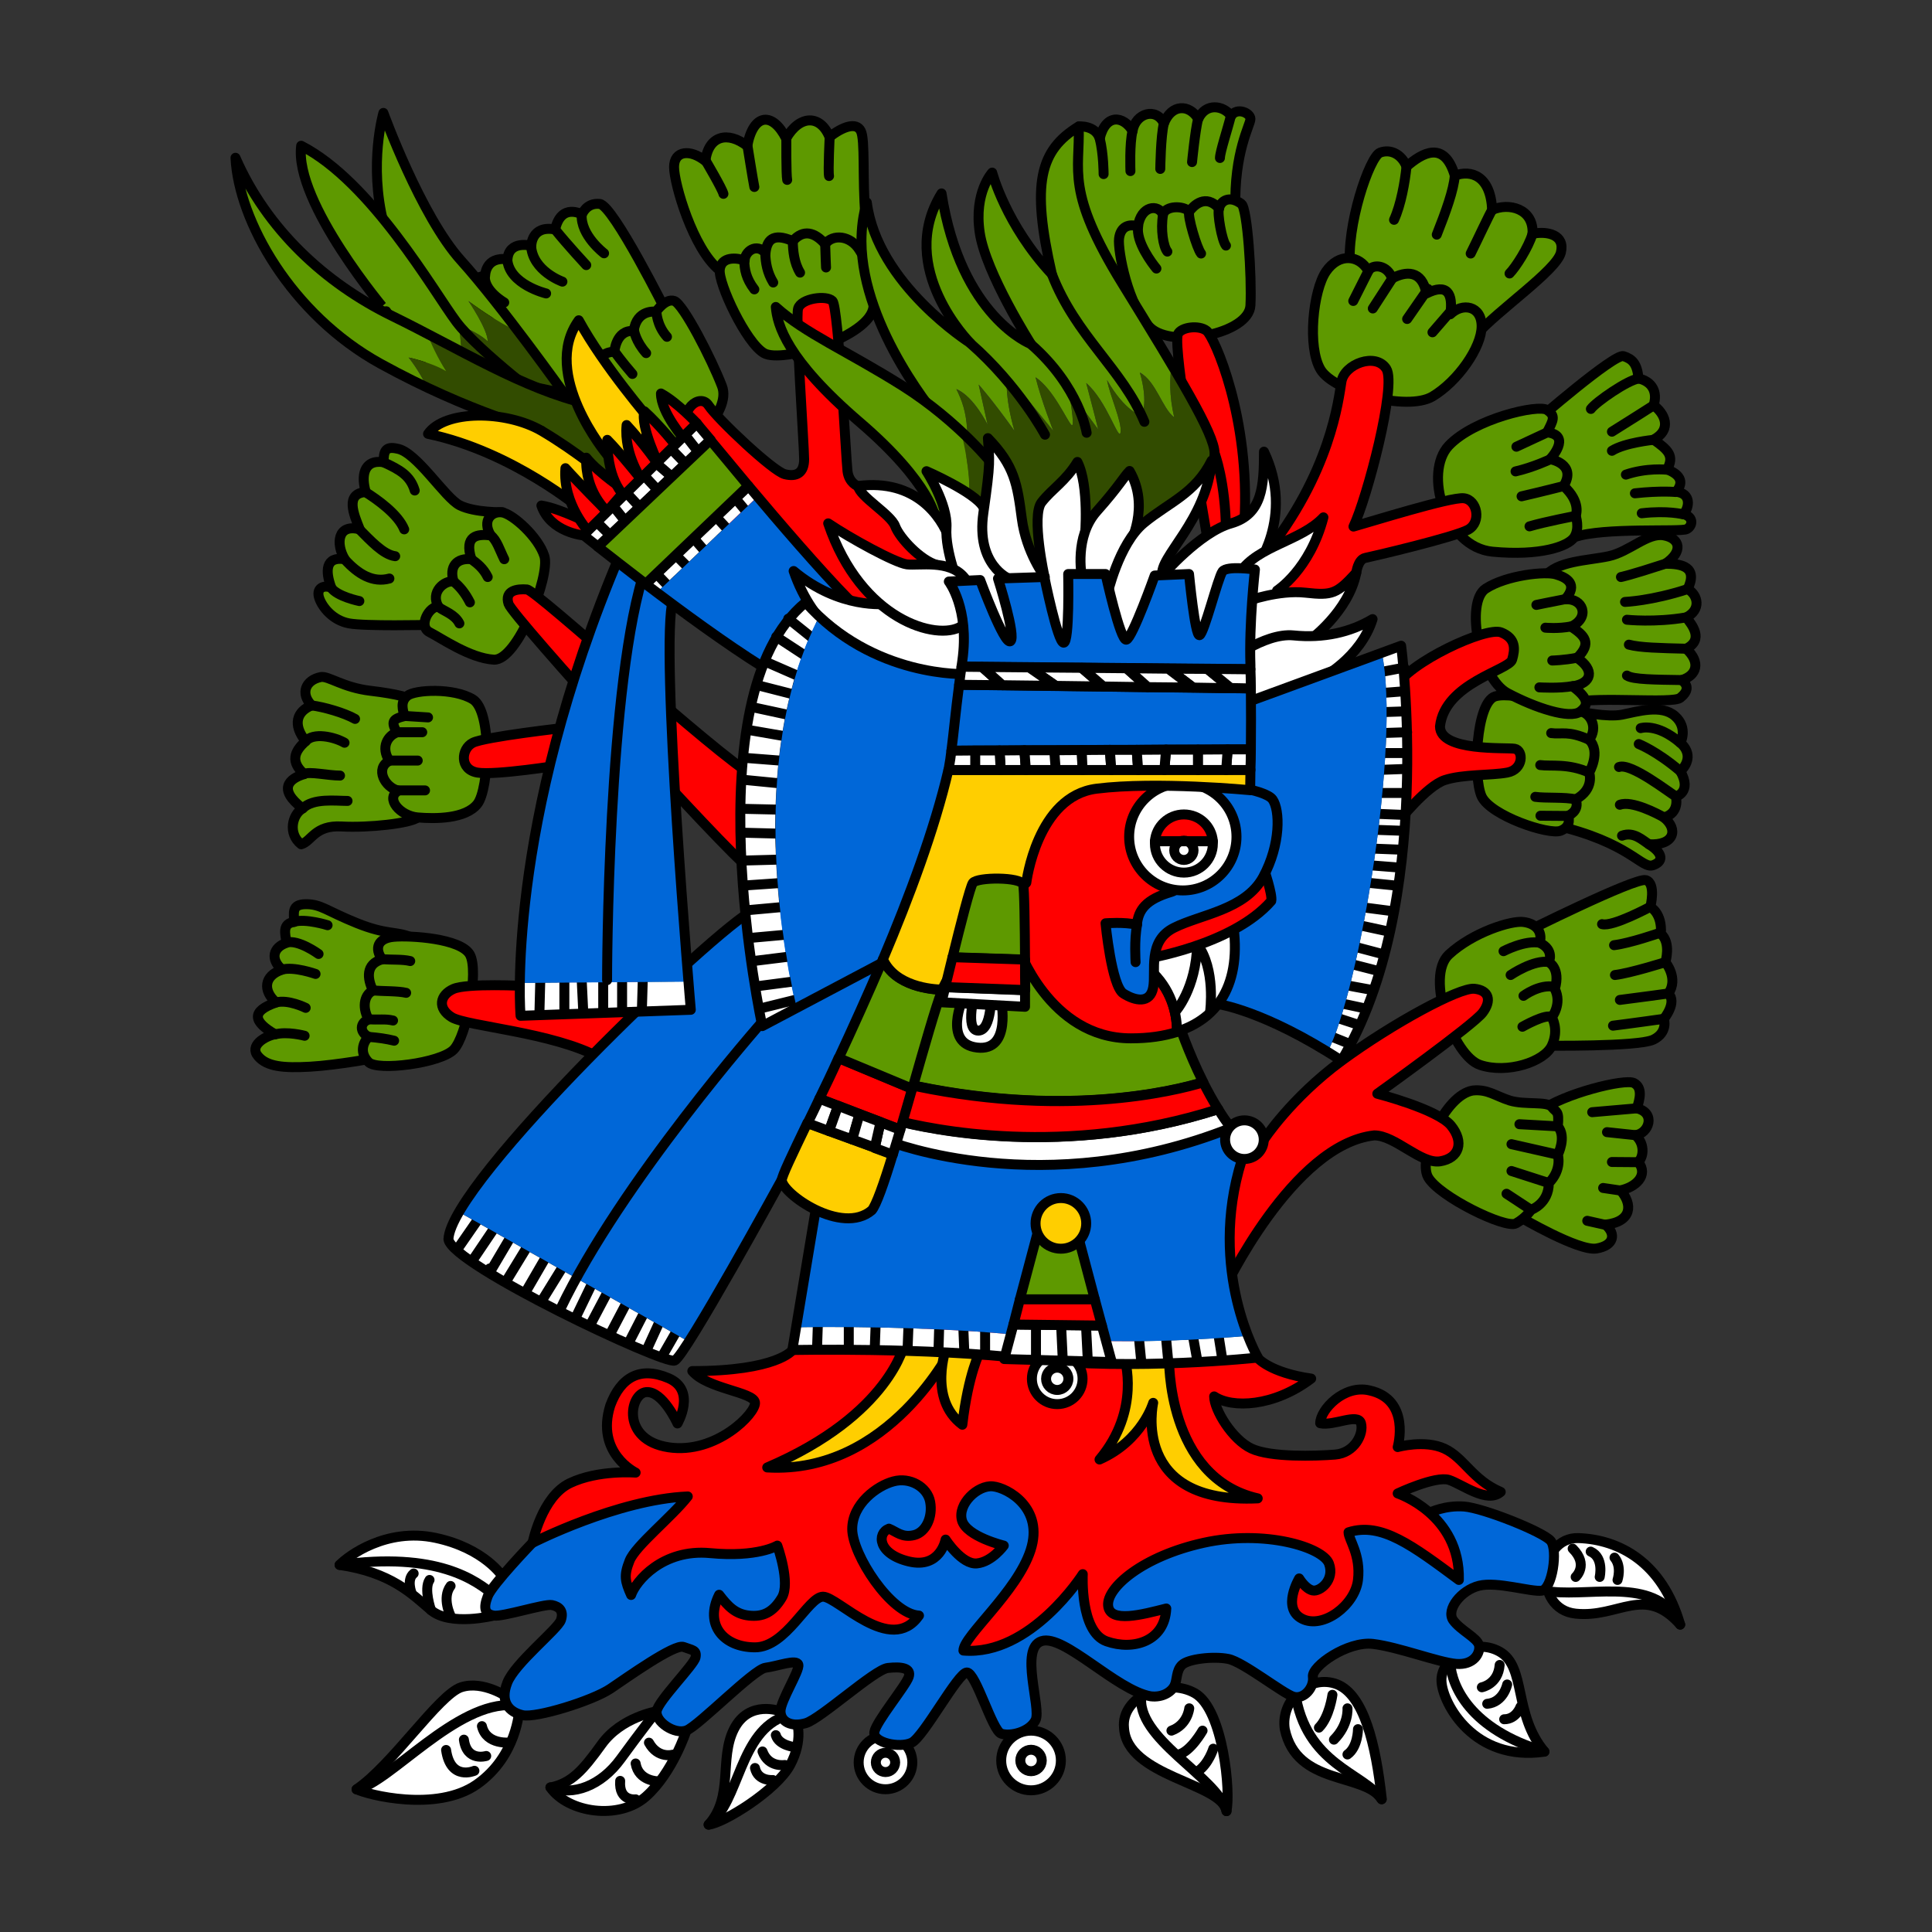 <svg version="1.1" id="Calque_1" xmlns="http://www.w3.org/2000/svg" x="0" y="0" viewBox="0 0 900 900" style="enable-background:new 0 0 900 900" xml:space="preserve"><rect x="0" y="0" width="900" height="900" fill="#333333" stroke="none"/><style>.st0,.st1,.st2,.st3,.st4,.st5{fill:#fff;stroke:#000;stroke-width:4.635;stroke-linecap:round;stroke-linejoin:round;stroke-miterlimit:10}.st1,.st2,.st3,.st4,.st5{fill:none}.st2,.st3,.st4,.st5{fill:#5e9900}.st3,.st4,.st5{fill:red}.st4,.st5{fill:#0067d8}.st5{fill:#ffce00}.st6{fill:#fff}.st7{fill:#0067d8}.st8{fill:#5e9900}.st9{fill:#324c00}</style><circle class="st0" cx="412.5" cy="821" r="12.5"/><circle class="st1" cx="412.5" cy="821" r="4.5"/><circle class="st0" cx="480.3" cy="820.1" r="13.9"/><circle class="st1" cx="480.3" cy="820.1" r="5"/><path class="st0" d="M735.4 716.5c-18.8-.7-21.6 33.1-1.4 35.2 20.2 2.1 32-13.7 48.7 5.1-8.4-29.2-28.5-39.6-47.3-40.3z"/><path class="st1" d="M722.9 741.5c20.2 2.1 49.4-7 59.8 15.3M732.6 721.4c7.6 7.6 1.4 13.2 1.4 13.2M741 722.8c6.3 2.8 4.2 11.8 4.2 11.8M752.1 725.6c3.5 4.2 1.4 10.4 1.4 10.4"/><path class="st0" d="M671.5 783.3c-.7-10.4 14.6-20.9 27.1-13.9s6.3 29.2 20.9 46.6c-32.8 4.8-47.4-22.3-48-32.7z"/><path class="st1" d="M719.4 815.9c-34.8-10.4-43.1-30.6-43.8-41M698.6 775.6c-.7 9-8.3 10.4-8.3 10.4"/><path class="st1" d="M692.8 793.7c7.6-.7 9.3-9 9.3-9M700.7 800.9c5.6 0 7.6-5.8 7.6-5.8"/><path class="st0" d="M598.5 805.5c-2.1-13.9 11.8-25.7 24.3-20.9 12.5 4.9 18.1 27.8 20.9 53.5-8.4-12.4-39.7-6.2-45.2-32.6z"/><path class="st1" d="M643.6 838.2c-8.3-12.5-35.5-16-40.3-50.1"/><path class="st1" d="M614.4 804.8c4.9-4.9 6.3-15.3 6.3-15.3M621.4 810.4c7-7 6.3-14.6 6.3-14.6M627.7 817.3c4.9-3.5 4.9-11.8 4.9-11.8"/><path class="st0" d="M523.6 804.8c-1.4-14.6 19.9-23.6 33.1-16s16.7 46.6 14.6 54.9c-2-13.2-46.5-15.9-47.7-38.9z"/><path class="st1" d="M571.4 843.7c-4.2-16-43.1-34.1-39.6-54.2M545.7 806.2c7.6-2.8 8.3-10.4 8.3-10.4"/><path class="st1" d="M549.1 817.3c5.6-1.4 11.1-11.1 11.1-11.1M558.2 825c4.9-3.5 7-10.4 7-10.4"/><path class="st0" d="M363.5 797.2s-14.6-5.6-21.6 8.3 0 31.3-11.8 44.5c7-.7 31.7-16 38-27.8s3-20.2 3-20.2l-7.6-4.8z"/><path class="st1" d="M366.3 799.2c-22.2 7-21.6 40.3-36.2 50.8M361.4 808.3c1.4 4.9 9 5.6 9 5.6"/><path class="st1" d="M355.2 815.9c2.8 7.6 10.4 6.3 10.4 6.3M351.7 823.6c1.4 6.3 8.3 5.6 8.3 5.6"/><path class="st0" d="M305.8 797.2s-16.5 2.8-25.5 15.3-14.1 18.1-23.9 20.2c8.3 11.8 32 15.3 44.5 4.2s18.8-30.6 18.8-30.6l-13.9-9.1z"/><path class="st1" d="M305.8 797.2s-7.6 9.7-16.7 22.2-22.2 17.4-32.7 13.2M302.3 811.8c4.2 7.6 11.1 5.6 11.1 5.6M296.1 821.5c1.4 8.3 10.4 8.3 10.4 8.3M288.9 829.6c-.7 9.7 7.2 8.6 7.2 8.6"/><path class="st0" d="M237 790.9s-11.8-8.3-22.2-4.9-32 36.2-48.7 47.5c4.9 2.5 37.3 10.9 56.1-2.3 18.8-13.2 19.7-34.8 19.7-34.8l-4.9-5.5z"/><path class="st1" d="M239.1 794.4c-26.4-2.1-57.7 36.2-73 39.2M224.5 804.1c2.1 9 13.2 7.6 13.2 7.6M216.1 810.4c1.4 10.4 10.4 7.6 10.4 7.6M207.8 815.2c2.1 14.6 13.2 9.7 13.2 9.7"/><path class="st0" d="M158.2 729c23.9 3.5 33.6 13.4 42.6 21.1 9 7.6 29.2 2.5 29.2 2.5l4.2-18.1s-8.3-13.2-31.3-18.1-40.8 8.5-44.7 12.6z"/><path class="st1" d="M158.2 729c45.4-6.3 63.5 7 72.5 14.6"/><path class="st1" d="M209.9 738.8c-4.2 5.6 0 13.9 0 13.9M200.1 736c-2.8 4.2.7 14.1.7 14.1M192.7 733c-3.5 2.8-.9 9.3-.9 9.3"/><path class="st2" d="M575.5 97.1c-.7-26.4 7-38.9 7-41.7 0-2.8-6.3-5.6-9-1.4-3.5-4.9-11.8-6.3-15.3 1.4-4.2-7-12.5-7-16 2.1-3.5-7.6-13.2-4.9-14.6 3.5-4.2-7-12.5-8.3-15.3 3.5-2.1-6.3-9.7-5.6-9.7-5.6l-6.3 17.4 5.6 38.9 16.7 22.2 37.5-5.6c0 .1 20.1-8.3 19.4-34.7z"/><path class="st1" d="M568.3 73.6c0-2.8 3.7-13.9 5.1-19.7M555.3 75.5s1.4-14.4 2.8-20.1M540.5 78.7s.2-15.5 1.7-21.3M526.6 79.7s-.5-13 1-18.7M514.1 81.1s0-9.3-1.8-16.6"/><path class="st2" d="M535.9 152.7c10.4 9.7 45.9 2.8 46.6-10.4s-1.4-45.2-4.2-47.3c-5.6-4.2-9.7-1.4-10.4 2.1-6.3-7-11.8-1.4-13.9 1.4-2.8-2.8-10.9-2.8-12.3 1.4-2.1-4.9-10.2-4.2-11.6 5.6-4.2-1.4-8.1 0-8.8 5.6-.7 5.5 4.2 31.9 14.6 41.6z"/><path class="st1" d="M571.1 114.4c-1.9-2.3-4.2-15.3-3.2-17.3M559.5 118.1c-1.9-2.3-6.5-17.6-5.5-19.7M543.8 117.2c-1.9-2.3-3.2-10.2-2-17.3M538.7 125.1c-1.9-2.3-9.7-12.5-8.5-19.7"/><path class="st2" d="M403.1 99.9c-1.4-16 0-34.8-2.1-38.9-2.1-4.2-8.3-2.1-14.6 2.8-4.2-10.4-13.9-10.4-20.2.7-6.3-12.5-15.3-11.8-18.1 3.5-9-7-18.1-4.9-19.5 7-7-5.6-14.6-4.9-14.6 2.8s8.8 38.2 21.1 48c12.3 9.7 31.7 11.1 31.7 11.1L405 123c.2-.2-.5-7.1-1.9-23.1z"/><path class="st1" d="M386.2 82c-.5-2.3.3-18.3.3-18.3M366.7 83.8c-.5-2.3-.4-19.4-.4-19.4M351.4 87.1c-.5-2.3-3.2-19.2-3.2-19.2M337 90.3c-.5-2.3-8.3-15.5-8.3-15.5"/><path class="st2" d="M355.9 164.5c8.3 4.9 49.6-7.6 51-21.6 1.4-13.9-2.3-19.5-6.5-26.4s-12.5-7.6-16-2.8c-4.9-5.6-10.2-7-15.1-1.4-9.7-4.2-12.1 0-12.7 5.6-4.2-4.9-9.7-.7-9.7 3.5-3.5-1.4-10.9-2.1-11.6 4.2-.8 6.3 12.2 34.1 20.6 38.9z"/><path class="st1" d="M351.4 134.8c-3.9-5.1-4.6-9.3-4.7-13.6M360.2 131.6c-2.8-4.6-3.6-9.3-3.7-13.6M372.7 127c-2.8-4.6-3.3-10.2-3.4-14.6M384.8 124.6s-.3-6.5-.4-10.8"/><path class="st2" d="M310.7 145.8s-25-50.1-31.3-50.8-8.3 4.9-8.3 4.9-9.7-5.6-12.5 7c-11.1-2.1-11.1 7.6-11.1 7.6s-10.4-2.8-11.1 6.3c-10.4-1.4-10.4 7.6-10.4 7.6s-7.6.7-6.3 7.6c1.4 7 45.2 61.9 45.2 61.9l35.5 5.6 10.3-57.7z"/><path class="st1" d="M258.5 106.8c5.6 7 14.6 16.7 14.6 16.7M247.4 114.5c.7 11.8 14.6 16.7 14.6 16.7M236.3 120.7c.7 11.8 18.1 16 18.1 16M225.9 128.4c-.7 7 9 12.5 9 12.5M271 99.9c-.7 9.7 10.4 18.1 10.4 18.1"/><path class="st2" d="M314.1 140.2c4.2 1.4 17.4 27.1 22.2 39.6 4.9 12.5-18.1 31.3-18.1 31.3s-41.7-27.1-41-37.5 9-9.7 9-9.7.7-10.4 9-9.7c1.4-10.4 10.4-9 10.4-9s4.4-6.4 8.5-5z"/><path class="st1" d="M305.8 145.1s0 6.3 4.9 11.8M295.4 154.1s.7 4.9 5.6 10.4M286.3 163.8s3.5 4.9 8.3 10.4"/><path class="st2" d="M199.4 291.1s-29.2.7-36.8-.7c-7.6-1.4-12.5-7.6-13.9-11.8s1.4-6.3 5.6-4.9c-2.8-7.6-2.8-14.6 6.3-13.2-4.2-7-3.5-16.7 7-13.9-2.8-7-7-16.7 2.8-17.4-2.1-7-1.4-15.3 8.3-13.9 0-4.9.7-7.6 6.3-6.3 9 1.4 22.2 22.9 29.2 26.4s19.9 3.2 19.9 3.2l5.8 23.2-21.6 32.7-18.9-3.4z"/><path class="st1" d="M160.5 260.5c6.3 7 13.2 11.1 20.9 9M154.2 273.7c2.8 4.2 13.2 6.3 13.2 6.3M167.4 246.6c4.9 4.9 11.1 11.8 16.7 12.5M188.3 246.6c-2.8-7-12.5-13.9-18.1-17.4M193.2 228.5c-2.1-7-7-9.7-14.6-13.2"/><path class="st2" d="M230 307.3c11.1.7 26.4-39.2 23.6-48.2-2.8-9-14.8-19.7-19.7-20.4-4.9-.7-9.5 3.7-5.3 10.7-6.3-.7-12.5 0-9 11.1-7-.7-10.4 3.5-8.3 10.4-4.2-.7-11.1 4.9-7 11.8-4.2-.7-9.7 9-4.2 11.8s18.8 12.1 29.9 12.8z"/><path class="st1" d="M234.9 260.5c-2.1-4.2-3.5-9-6.3-11.1M227.2 268.8c-2.1-4.2-4.9-6.3-7.6-8.3M218.9 280.6c-2.1-4.2-4.9-7.6-7.6-9.7M214 290.4c-2.1-4.2-7-5.6-9.7-7.6"/><path class="st2" d="M175.8 492.7s-18.8 3.5-31.3 4.2-20.2 0-24.3-4.9c-4.2-4.9 3.2-9.3 7.9-10.2-10-5.8-11.4-10.7.5-14.8-6.3-5.6-5.6-12.5 2.8-15.3-5.6-4.9-4.2-10.4 2.1-12.5-.7-4.2-2.1-9 3.5-9.7 0-4.2-1.4-8.3 5.6-8.3s9.7 3.2 23.6 8.8 18.1 3.7 25 6.5c7 2.8 6.3 22.9 6.3 22.9l-21.7 33.3z"/><path class="st1" d="M152.6 431s-10.1-3.2-15.7-1.6M148.4 444.4s-9.4-6.9-15-5.3M147 453.7s-10.1-3.6-15.7-2M142.4 469.5s-8.2-4.1-13.9-2.5M141.9 482.5s-8.2-2.2-13.9-.6"/><path class="st2" d="M183.4 436.4c7.6-.7 31.3.7 35.5 8.3s-1.4 38-7.6 44.3c-6.3 6.3-35.5 10-39.6 5.8-4.2-4.2-2.8-9 0-11.8-4.2-2.1-4.2-6.5 0-8.1-3.5-6.5-1.4-12.1 2.1-13.4-2.8-5.6-3.5-12.5 4.2-14.6-3.6-5-2.2-9.8 5.4-10.5z"/><path class="st1" d="M177.9 446.8c4.8.4 9.5 0 13.2.9M173.7 461.4c4.8.4 11.8.2 15.5 1.1M171.6 474.8c4.8.4 7.8-.3 11.5.6M171.6 483c4.8.4 8.3.9 12 1.8"/><path class="st2" d="M717.3 517.7c11.1-8.3 39.6-15.3 43.8-13.2 4.2 2.1 2.8 7.6 1.4 11.8 9 2.1 5.6 11.8-.7 12.5 4.2 3.5 4.2 9.7 1.4 12.5 4.9 6.3-1.4 11.8-8.3 13.2 5.6 6.3 5.6 14.6-7 16 4.9 4.2 4.2 9.7-4.2 11.1-8.3 1.4-35.5-14.6-35.5-14.6s-2-40.9 9.1-49.3z"/><path class="st1" d="m747.9 570.6-8.5-1.9M754.9 554.6l-8.1-1.2M763.2 541.4l-12.3-.1M761.8 528.8l-13.2-1.4M762.5 516.3l-20.8 1.8"/><path class="st2" d="M686.1 508c-13.1 2.1-25.7 31.3-20.9 40.3 4.9 9 36.2 24.3 41 21.6s7-6.3 7-6.3 8.3-2.8 8.3-12.5c6.3-6.3 4.2-13.2 4.2-13.2s4.2-8.3 0-13.2c.7-7.6-.7-6.3-2.8-9-2.1-2.8-12.5-.9-19.5-3-6.9-2.2-10.4-5.4-17.3-4.7z"/><path class="st1" d="m707.8 523.7 17.9 1M704.1 533l21.6 4.9M704.1 545.5l17.4 5.6M701.8 556.1l11.4 7.5"/><path class="st2" d="M709 435s52.8-26.4 57.7-25c4.9 1.4 2.1 12.5 2.1 12.5s5.6 2.8 4.9 12.5c4.9 4.2 2.1 13.2 2.1 13.2s6.3 7.6 1.4 14.6c4.2 4.2-2.1 11.8-2.1 11.8s2.1 6.3-4.9 9.7-50.8 2.8-50.8 2.8L709 435z"/><path class="st1" d="M746.3 430.5c4.9 1.4 22.5-8.1 22.5-8.1M751.9 440.3c7.4-.9 20.9-5.6 20.9-5.6M752.3 454.2c7.4-.9 23.5-6 23.5-6M754.6 465.8c7.4-.9 22.5-3 22.5-3M751.4 477.8c7.4-.9 23.7-3.2 23.7-3.2"/><path class="st2" d="M674.9 444.7c-11.1 10.4 2.1 47.3 14.6 51.4 12.5 4.2 29.9-1.4 33.4-9s0-13.2 0-13.2 4.9-6.3 1.4-13.2c2.8-9.7-2.8-12.5-2.8-12.5s2.8-5.6-4.2-9c1.4-5.6-2.1-9-7.6-9.7-5.6-.8-23.6 4.8-34.8 15.2z"/><path class="st1" d="M709.2 478.3s11.2-6.4 13.7-4.4M709.7 463.9s7.4-5.6 14.4-4.2M703.7 454.2s10.9-7.4 17.9-6M700.4 443.1s10-5.3 17-3.9"/><path class="st2" d="M723.6 384.2c36.2 8.3 41 20.9 46.6 18.8 5.6-2.1 3.5-6.3-2.1-9.7 11.8.7 13.9-7 7-12.5 7.6-2.1 5.6-9.7 5.6-9.7s7.6-2.1 2.1-11.8c7.6-7.6 0-13.2 0-13.2s3.7-7-2.5-12.5c-6.3-5.6-17.6-2.1-24.6-.7-7 1.4-19.5-1.4-19.5-1.4l-16 33.4c-.1-.1-7 13.8 3.4 19.3z"/><path class="st1" d="M782.7 359.2c-10.9-9.3-19.3-12.6-19.3-12.6M782.7 346c-10.9-9.3-18.4-6.8-18.4-6.8M755.6 389.3c5.6-2.1 9.7 2.3 12.6 4M754.6 374.9c5.6-2.1 17.6 4.2 20.4 5.8M754.2 357.3c5.6-2.1 23.6 12.1 26.5 13.7"/><path class="st2" d="M736.1 331.4c-4.9-.7-30.6-9.7-39.6-7-9 2.8-10.4 37.5-6.3 46.6 4.2 9 31.3 18.1 36.8 16 5.5-2.1 3.5-7 3.5-7s5.6-2.1 3.5-7.6c9-4.9 6.3-12.5 6.3-12.5s5.6-9.7 0-15.3c4.2-5.6.7-12.5-4.2-13.2z"/><path class="st1" d="m730.5 380.1-12.9-.1M740.3 344.6c-9.8-4.4-12.8-2.4-17.7-3.1M740.3 359.9c-9.8-4.4-17.9-2.8-22.8-3.5M734 372.4c-4.9-1.2-14-.5-18.8-1.2"/><path class="st2" d="M733.3 327.2c11.1-2.8 45.9.7 49.4-2.1s4.2-5.6.7-8.3c7-2.1 9-8.3 2.1-14.6 8.3-4.2 2.8-11.1 0-14.6 7-3.5 5.6-10.4.7-13.2 4.9-10.4-2.8-11.8-10.4-11.8 8.3-5.6 7-11.8-.7-13.2-7.6-1.4-16 7.6-25.7 9.7-9.7 2.1-24.3 2.1-29.9 9.7-5.6 7.7 4.8 53.6 13.8 58.4z"/><path class="st1" d="M757.9 314.7c2.8 1.9 13.4 1.9 25.5 2.1M758.8 300.3c5.1 1.4 14.6 1.6 26.7 1.9M757.9 288.7s13 1.4 27.6-1.1M757 280.4s12.5-.5 29.2-6M755.1 268.8s3.9-.7 20.7-6.2"/><path class="st2" d="M692.1 274.2c-9.7 6.3-3 41.7 10.2 48.7s29 12.1 33.8 8.6 2.8-7-3.5-11.8c9-1.4 10.4-7.6 2.1-13.2 7-7 3.5-10.4-2.8-14.6 9-4.2 5.6-13.4-2.8-12.7 6.3-7 .7-10.2-4.2-11.6-4.8-1.6-23.1.3-32.8 6.6z"/><path class="st1" d="M717.1 320.2s9.3.6 15.6-.6M723.1 307.7s5.4-.1 11.6-1.3M719.9 292.4s5.8.6 12.1-.6M715.7 281.8s7.2-1.5 13.5-2.7"/><path class="st2" d="M715.3 196.5s36.8-32 41-30.6 6.3 3.5 7 10.4c6.3 1.4 9 6.3 7 12.5 4.9 3.5 9 11.1 0 16 7 4.9 9.7 7.6 6.3 13.9 5.6 2.1 8.3 5.6 4.2 10.4 7 .7 6.3 7 3.5 10.4 4.9 1.4 4.2 5.6 1.4 7-2.8 1.4-38.9-.9-52.1 3.7S710 213.1 710 213.1l5.3-16.6z"/><path class="st1" d="M763.2 176.4c-4.9.6-19.7 10.8-22.1 14.1M770.2 188.9s-13.3 8.5-19.3 12.2M770.2 204.9s-13.3 1.3-19.3 5.1M776.4 218.8s-9.3-1-19 2.3M780.6 229.2s-7-.7-19 .6M784.1 239.6s-7.2-1.9-19.3-.5"/><path class="st2" d="M674.9 207.6c-11.8 12.5-1.9 47.3 20.4 49.4 22.3 2.1 35.2-2.5 38-6.7s.7-10 .7-10 2.8-6.3-5.6-13.9c6.3-10.4-6.3-12.5-6.3-12.5s10.4-11.1-1.4-12.5c2.8-5.6 4.2-7.6 0-10.4-4.1-2.8-34 4.1-45.8 16.6z"/><path class="st1" d="m706.4 208.1 14.4-6.7M712.5 245.2c7-2.1 21.6-4.9 21.6-4.9M708.8 231.2c8.3-1.9 19.7-4.8 19.7-4.8M706 219.6c8.3-1.9 16.3-5.7 16.3-5.7"/><path class="st2" d="M629 124.9c-2.1-19.5 9-51.9 13.9-53.8s10.2.9 12.3 6.5c7.2-6.3 17.6-12.5 22.5 4.2 7.6-2.8 16.7 0 17.4 16 7.6-3.5 19.5-.7 18.8 11.1 7-1.4 15.3.5 13.2 8.8s-29.2 26.7-39.6 38.5-52.8-3.5-52.8-3.5-3.6-8.3-5.7-27.8z"/><path class="st1" d="M677.7 81.8c-.5 6.7-4.2 16.9-8.4 27.5M695.1 97.8c-1.2 1.8-6.8 13.9-10 20.3M713.9 108.9c-1.9 6.4-7.9 15.7-10.7 18.5M655.2 77.6c-.7 7.1-2.6 17.8-5.8 24.8"/><path class="st2" d="M617.7 126.5c-6 8.8-8.8 35.2-2.5 45.7 6.3 10.4 40.3 19.5 52.1 12.5 11.8-7 22.9-22.9 22.9-32.7 0-9.7-9-11.1-14.6-5.6 1.4-9.7-1.4-14.6-11.1-9.7-2.1-11.1-9.7-10.4-16-7-2.1-6.3-9-7-11.1-3.5-4.2-7.5-13.7-8.5-19.7.3z"/><path class="st1" d="m630.4 140.2 7-13.9M639.5 143.7l9-13.9M655.5 148.6l9.7-14M667.3 154.8l9-10.4"/><path class="st2" d="M193.2 326.5c-1.7-1.3-7.8-3.2-20.6-4.7s-19.7-7.1-23.2-6.4c-7 1.4-9.7 7.6-4.2 13.2-7 2.8-9 9-2.8 16.7-5.6 4.9-7 9.7-.7 15.3-7 2.1-12.5 7-.7 16-4.9 2.8-7 11.8-.7 16.7 4.9-1.4 6.3-9 18.8-8.3s32-1.4 35.5-4.2c3.4-2.8 2.1-51.7-1.4-54.3z"/><path class="st1" d="M165.4 334.9c-4.9-2.8-14.6-5.6-20.3-6.3M160.5 346c-4.9-2.8-14.6-4.9-18.1-.7M158.4 361.3c-5.6 0-14.6-2.1-16.7-.7M161.9 373.1c-5.6 0-16-1.4-20.9 3.5"/><path class="st2" d="M220.3 325.8c9 5.6 7.6 41.7 2.1 48.7s-19.5 7-27.8 6.3-15.3-9-9-12.5c-6.3-1.4-11.1-10.4-4.2-13.9-4.2-6.3-.7-11.8 3.5-13.2-2.8-4.9-2.1-6.3 3.5-7.6-.7-2.8-2.1-6.7 1.4-9.5s21.5-3.8 30.5 1.7z"/><path class="st1" d="M198 368.2h-12.5M194.6 354.3h-13.2M196.7 341.1h-11.9M199.4 334.2l-11.1-.7"/><path class="st3" d="M588.7 259.1c31.3-38.9 34.8-73 36.2-81.3 1.4-8.3 16-13.7 20.9-6s-9 60.3-15.3 73.5c7.6-2.1 45.2-13.9 51.4-13.2 6.3.7 8.3 11.1 2.1 14.6s-44.5 12.5-48 13.2-4.2 7-4.2 7l-18.1 21.6-32.7-1.4c.1-.2-23.5 10.9 7.7-28zM387.8 140.2c2.8 2.8 6.3 73.7 7 79.3.7 5.6 4.9 7 4.9 7l23.6 11.1 20.9 28.5-34.8 27.1-13.9-13.9-55.6-13.9s-13.2-55.6-18.8-64.7c-5.6-9 4.9-18.1 9-11.8 4.2 6.3 29.9 30.6 35.5 32s9-.7 9-7-4.2-65.4-2.8-70.2 13.3-6.3 16-3.5zM245.5 274.6c4.6.5 88.8 77.6 105.4 86.7 16.7 9 8.3 50.8-2.1 43.1-10.4-7.6-109.8-116.8-111.9-123.1-2-6.2 4-7.1 8.6-6.7zM263.4 339s-37.5 4.2-43.1 7-6.3 12.5 2.1 13.9c8.4 1.4 38.9-3.5 38.9-3.5l2.1-17.4zM244.6 459.3s-27.1-1.4-33.4 1.4-7.6 9-.7 13.2c7 4.2 47.3 7 68.8 18.8 21.6 11.8 21.6-13.9 21.6-13.9l-2.8-33.4-53.5 13.9zM570 601.2s32-68.1 70.2-72.3c9.7 0 21.6 13.4 30.6 12.1 9-1.4 11.4-9 5.1-16.7-6.3-7.6-34.3-14.8-34.3-14.8s45-32.2 49.1-37.8c4.2-5.6 3-10.4-3.9-11.1-7-.7-38.2 16.2-61.9 33.6-23.6 17.4-36.2 36.8-36.2 36.8L563 542.1l7 59.1zM649.9 320.3c6.3-11.8 42.4-28.5 49.4-25.7s6.5 7.9 5.1 12.7c-1.4 4.9-31.4 10.9-33.6 31.1 0 11.8 30.6 9.7 34.8 10.4 4.2.7 4.2 9.7-3.5 11.1-7.6 1.4-20.6.7-29.1 3.5s-21.7 19.5-21.7 19.5-7.7-50.8-1.4-62.6zM562.1 154.1c3.5 2.8 20.4 40.3 17.6 89-7 14.6-16.7 11.1-16.7 11.1l-11.8-69.5s-3.9-25.5-2.5-29c1.4-3.4 9.9-4.4 13.4-1.6z"/><path class="st4" d="M248.1 718.6s-18.8 19.5-20.9 25-1.4 8.3 2.8 9c4.2.7 23.6-5.6 27.1-4.9s5.6 2.8 4.2 7-21.6 20.2-25 29.2c-3.5 9 .9 13.7 7.2 15.1 6.3 1.4 32.4-6.7 40.8-12.3 8.3-5.6 29.9-21 34.1-19.5 4.2 1.6 6.3 1.4 5.6 4.9-.7 3.5-17.4 20.2-18.1 25-.7 4.9 8.3 11.1 13.9 9s31.3-28.5 36.8-29.2c5.6-.7 14.6-4.2 15.3-1.4.7 2.8-8.3 16.7-8.3 21.6 0 4.9 4.9 7.6 11.8 5.6 7-2.1 32-25 38.2-25.7 6.3-.7 11.1 0 9.7 4.2s-15.3 20.9-16 25.7c-.7 4.9 11.8 7.6 17.4 4.9s21.6-32.7 25.7-32.7c4.2 0 11.8 27.1 16 28.5s13.2-.7 16-6.3-7.6-33.4 2.8-36.8 34.8 22.9 50.8 25.7c5.6.7 9.7-2.1 11.1-4.9s.7-7 3.5-9.7c2.8-2.8 14.6-4.2 21.6-2.8s25.5 16.2 30.4 17.6c4.9 1.4 9.7-4.4 9-9.3-.7-4.9 16.2-16.7 28-15.3s30.4 8.6 38.7 9.3 11.4-5.1 10.7-8.6c-.7-3.5-8.7-7-12.1-11.8-3.3-4.9 3.7-13.9 12.1-16 8.3-2.1 24.3 3 29.2 2.3s7.6-19 4.2-23.2c-3.5-4.2-31.4-15.3-40.3-16s-16 2.8-16 2.8l-84.1-.7-158-28.4-98.7 16.7-53.5 9.7-23.7 16.7z"/><path class="st3" d="M369.1 629s-7 9.7-46.6 9.7c7 8.3 28.5 9.7 29.2 14.6.7 4.9-18.1 24.3-40.3 20.9s-18.1-25-10.4-25.7 14.6 14.6 14.6 14.6 9-15.5-4.2-21.1-22.2-.5-27.1 12.7c-7 22.2 11.8 31.3 11.8 31.3s-17.4-1.4-30.6 4.9c-13.2 6.3-17.4 27.8-17.4 27.8s39.6-20.2 72.3-21.6c-7.6 9.7-24.3 22.9-27.1 29.9-2.8 7-2.1 9.7.7 16 2.1-6.3 14.6-21.6 36.8-19.5 22.2 2.1 31.3-3.5 31.3-3.5s6.3 17.4 2.1 24.3c-4.2 7-9 9-15.3 8.3s-9.7-4.2-13.9-9.7c-7 13.9 2.1 24.5 16.7 24.5s24.8-23.6 31.7-23.6 31.5 27.6 44.7 8.8c-13.2-.7-31.1-28.5-31.1-40.3s11.6-20.2 19.2-22.2c7.6-2.1 15.8 2.5 17.1 9.5s-1.9 14.1-7.4 15.5c-5.6 1.4-8.3-1.6-11.8-3-5.6 2.1-5.3 11.8 9.3 15.3 14.6 3.5 17.1-10.2 17.1-10.2s7.6 11.8 14.6 11.1 12.5-8.3 12.5-8.3-17.4-4.2-19.5-11.8 7.4-16.5 14.4-15.8 23.9 10.2 17.6 29.7-31.3 40-31.3 46.8c31.3 2.6 55.6-35.6 55.6-35.6s-1.4 26.9 11.1 31.3c12.5 4.4 27.1 0 27.8-15.3-11.1 2.8-26.4 7-27.1-1.4-.7-8.3 16-22.9 44.5-29.2s55.6 2.1 58.4 9.7c2.8 7.6-4.2 13.2-7.6 12.5s-6.3-5.6-6.3-5.6-8.3 13.9 1.4 18.8c9.7 4.9 24.6-6.3 26-18.1s-4.4-18.8-4.4-22.2c15.3-4.9 29.9 6.3 51.4 22.2.7-30.6-28.5-40.3-28.5-40.3s17.6-8.3 23.9-6.3c6.3 2.1 17.8 11.1 24.1 5.6-13.2-5.6-17.1-16-26.3-20.2-9.2-4.2-21.7-.7-21.7-.7s6.3-22.2-13.2-26.4c-11.8-2.8-22.9 9-22.9 15.3 6.3 1.4 17.6-4.9 19 0s-3 13.9-12.1 14.6c-9 .7-29.9 1.4-38.9-2.8s-17.4-18.1-17.4-24.3c8.3 5.6 27.8 4.9 45.2-8.3-19.5-2.8-25-9.7-25-9.7l-120.3-22.9-96.4 19.4z"/><path class="st5" d="M357.4 683.6c57.5-24.6 64-57.9 64-57.9l22.2 1.9c0-.1-29.2 59.3-86.2 56z"/><path class="st5" d="M456.6 629.4s-5.6 10.7-8.3 34.3c-16.2-12.1-7.4-36.2-7.4-36.2l15.7 1.9zM523.8 632.6s7.9 24.1-11.6 47.3c19.9-8.8 25-26.4 25-26.4s-10.7 47.3 48.7 44.5c-42.6-9.7-41.3-65.4-41.3-65.4h-20.8 0z"/><path class="st6" d="M479.6 622.5c-43.8-5-98.3-4.4-108.7-4.2l-1.8 10.7s61.9-1.4 110.5 4.2c48.7 5.6 106.4-.7 106.4-.7s-2.1-3.7-4.7-10.2c-14.8 1.2-61.4 4.8-101.7.2z"/><path class="st1" d="m380.6 628.5.5-14.9M395.4 628v-13.5M407.5 628l.5-13.5M422.8 628l.5-13M437.2 628.5l.4-13.5M449.2 629.4l-.5-12.1M458.9 630.8v-13.5M531.7 634.9l-1.4-14.3M544.2 634l-1.4-14.8M557.7 633.5l-2.4-13.4M569.3 632.6l-1.9-12"/><path class="st7" d="M479.6 622.5c40.4 4.6 87 1.1 101.6-.2-5.9-15.1-14.1-45.7-2.9-81.6 0-9-4.9-15.3-4.9-15.3h-34.1L410 517.1l-29.2 41-10.1 60.2c10.6-.2 65.1-.8 108.9 4.2z"/><path class="st1" d="m380.9 558-11.8 70.9s61.9-1.4 110.5 4.2c48.7 5.6 106.4-.7 106.4-.7s-23.6-40.3-7.6-91.8c0-9-4.9-15.3-4.9-15.3h-34.1L410.1 517l-29.2 41z"/><circle class="st0" cx="492.5" cy="642.3" r="11.8"/><circle class="st1" cx="492.5" cy="642.3" r="5.2"/><path class="st0" d="m472.1 617-4.3 16.1 50.1 1.4-4.6-17z"/><path class="st1" d="M482.6 634.5v-18.6M495.1 634l-.9-19M506.7 633.1l-.9-17.6"/><path class="st2" d="m501.9 574.7-18.1-2.1-8.7 32.7H510z"/><path class="st3" d="M510 605.3h-34.9l-3 11.7 41.2.5z"/><circle class="st5" cx="494.2" cy="569.9" r="11.8"/><path class="st0" d="M567.5 516.7c-71.4 23-134.3 9.5-151 5.1l-2.2 9.9s71.6 28.5 159.2-6.3c-2.2-2.8-4.2-5.7-6-8.7z"/><path class="st2" d="M560.5 504.1c-7.3-14.6-11.4-27.4-11.4-27.4L481 432.2l-47.3 13.2-13.4 59.1c74.1 16.9 127.1 3.6 140.2-.4z"/><path class="st3" d="M567.5 516.7c-2.6-4.1-4.9-8.4-7-12.5-13.2 4-66.2 17.3-140.2.4l-3.8 17.1c16.7 4.4 79.6 17.9 151-5z"/><circle class="st0" cx="579.7" cy="530.9" r="9"/><path class="st1" d="M565.8 211.1s5.1 13.2 5.3 36.2c-1.2 9-26.9 26.4-26.9 26.4l-11.1-7 8.3-41 24.4-14.6z"/><path class="st8" d="M445.5 181.2c8.3 3.5 14.6 16.7 14.6 16.7l-4.2-18.8s6.3 7 16.7 21.6c-4.9-16.7-3.5-26.4-3.5-26.4l21.6 26.4s-5.6-13.9-8.3-25c8.3 5.6 14.6 20.2 16.7 22.2 2.1 2.1-1.4-16.7-1.4-16.7l13.9 18.8s-2.8-11.1-5.6-21.6c9.7 8.3 15.3 27.8 16 22.9.7-4.9-4.9-16.7-6.3-24.3 8.3 14.6 16 16.7 16 16.7s3.5-5.6-.7-20.2c7.6 4.2 10.4 16.7 16 20.9-2.4-10.2-2.1-18.6-1.2-24.5-6.4-10.8-14.2-23.5-23.1-38.1-26.4-43.1-19.5-52.1-20.2-73-18.1 11.1-22.2 26.4-12.5 68.8-21.6-22.9-27.8-47.3-27.8-47.3s-8.6 9.3-5.8 28c2.8 18.8 23.9 51.9 23.9 51.9s-32.7-12.5-41.7-70.2C417 124.8 452 159.7 452 159.7s-43.3-27.3-48.2-65.5c-1.8 5.9-2.5 12-2.5 18.1.2 41.2 36.6 83.4 36.6 83.4l9.3 38.8c5.8-32.1 3.6-42.7-1.7-53.3z"/><path class="st9" d="M545.8 170c-.9 5.9-1.2 14.3 1.2 24.5-5.6-4.2-8.3-16.7-16-20.9 4.2 14.6.7 20.2.7 20.2s-7.6-2.1-16-16.7c1.4 7.6 7 19.5 6.3 24.3-.7 4.9-6.3-14.6-16-22.9 2.8 10.4 5.6 21.6 5.6 21.6l-13.9-18.8s3.5 18.8 1.4 16.7-8.3-16.7-16.7-22.2c2.8 11.1 8.3 25 8.3 25l-21.6-26.4s-1.4 9.7 3.5 26.4c-10.4-14.6-16.7-21.6-16.7-21.6l4.2 18.8s-6.3-13.2-14.6-16.7c5.3 10.6 7.5 21.2 1.6 53.4l1.9 7.7 29.2 36.2 48.7-18.8 27.1-20.2s11.8-19.5 11.8-28.5c0-6-7.3-19.9-20-41.1z"/><path class="st1" d="M486.8 202.5s-12.1-22.7-34.8-42.6M506.2 201.6s-3.2-21.3-25.9-41.2M533.1 196.5c-10.2-24.6-32-39.9-43.1-68.8"/><path class="st1" d="M437.9 195.8s-36.4-42.2-36.6-83.4c0-6.1.7-12.1 2.5-18.1 4.9 38.2 48.2 65.5 48.2 65.5s-34.9-34.9-13.4-69.7c9 57.7 41.7 70.2 41.7 70.2s-21.1-33.1-23.9-51.9 5.8-28 5.8-28 6.3 24.3 27.8 47.3c-9.7-42.4-5.6-57.7 12.5-68.8.7 20.9-6.3 29.9 20.2 73s43.1 70.2 43.1 79.3c0 9-11.8 28.5-11.8 28.5l-27.1 20.2-48.7 18.8-29.2-36.2-11.1-46.7z"/><path class="st8" d="M447.7 200.9c-7-6.5-16.2-14.1-27.2-21.1-26.4-16.7-45.2-24.3-59.1-36.8.7 8.3 4.9 24.3 38.9 53.5 34.1 29.2 35.5 45.2 35.5 45.2l.7 10.4 4.7 1.5c3.3-3.9 8.2-11 9.9-20.9 1.4-8.1-.9-21.2-3.4-31.8z"/><path class="st9" d="m467.1 237.5-4.2-20.5s-5.5-7-15.2-16.1c2.5 10.6 4.9 23.6 3.4 31.7-1.8 9.9-6.6 17.1-9.9 20.9l10.6 3.4 15.3-19.4z"/><path class="st1" d="M361.4 143c.7 8.3 4.9 24.3 38.9 53.5 34.1 29.2 35.5 45.2 35.5 45.2l.7 10.4 15.3 4.9 15.3-19.5-4.2-20.5s-16-20.5-42.4-37.2c-26.4-16.6-45.2-24.3-59.1-36.8z"/><path class="st8" d="M227.2 159c0-5.6-9-18.8-9-18.8s13.5 10.2 23 14c-8.7-11.4-18.5-23.9-26.5-32.7-18.8-20.9-36.2-68.8-36.2-68.8s-7 23.6 0 51.4c3.7 14.9 12.6 33.3 20.1 47.3l11.2-.7c.1-.1 10.5 2 17.4 8.3z"/><path class="st9" d="M262.7 183.3s-9.7-13.6-21.5-29.1c-9.5-3.7-23-14-23-14s9 13.2 9 18.8c-7-6.3-17.4-8.3-17.4-8.3l-11.2.7c6.5 12.1 11.9 20.9 11.9 20.9l52.2 11z"/><path class="st1" d="M178.6 52.6s17.4 48 36.2 68.8c18.8 20.9 48 61.9 48 61.9l-52.1-11.1s-25-40.3-32-68.1-.1-51.5-.1-51.5z"/><path class="st8" d="M213.9 151.6c-.5-.6-.9-1.1-1.3-1.7-10.4-13.9-39.6-65.4-72.3-82-3.5 26.4 39.6 77.2 39.6 77.2l21.6 32.7 18.1 3.7-4.2-14.1-1.5-15.8z"/><path class="st9" d="m213.9 151.6 1.5 15.7 4.2 14.1 36.8 7.5s-30.8-23.2-42.5-37.3z"/><path class="st1" d="M140.3 67.9c32.7 16.7 61.9 68.1 72.3 82s43.8 38.9 43.8 38.9l-54.9-11.1-21.6-32.7c.1.1-43-50.7-39.6-77.1z"/><path class="st8" d="M207.8 172.9c-4-6.3-6.9-12.6-8.8-17.5-5.4-2.8-10.8-5.6-16.3-8.3-31.3-15.3-58.4-40.3-73-73.7 1.4 29.2 25.7 73 67.4 95.9 7.6 4.2 14.9 7.9 21.8 11.1-3.9-8.2-8.6-13.9-8.6-13.9s10.5 2.2 17.5 6.4z"/><path class="st9" d="M273.8 188.2c-24.7-5.7-49.4-19.5-74.8-32.8 1.9 4.9 4.8 11.2 8.8 17.5-7-4.2-17.4-6.3-17.4-6.3s4.7 5.7 8.6 13.9c31 14.6 53.3 20.2 53.3 20.2l22.9 27.1 18.8-7.6-.7-20.2s10.4-4.9-19.5-11.8z"/><path class="st1" d="M109.7 73.5c14.6 33.4 41.7 58.4 73 73.7s61.2 34.1 91.1 41c29.9 7 19.5 11.8 19.5 11.8l.7 20.2-18.8 7.6-22.9-27.1s-33.4-8.3-75.1-31.3-66.1-66.7-67.5-95.9z"/><path class="st6" d="M208.9 577.3c1.4 11.8 100.6 58.6 105.4 56.5.9-.4 3.3-3.7 6.5-8.8l-107.1-60.4c-2.9 5.3-4.7 9.6-4.8 12.7z"/><path class="st1" d="m213.3 581.6 10.6-15.3M220.7 586.3l11.6-17.2M227.7 591.4l.4-.5M228.1 592.8l10.7-18.1M236 596.5l10.2-16.7M245.3 601.1l9.7-16.7M253.1 604.8l8.9-14.4M268 614.1l8.3-17.2M274.9 617.3l9.3-17.6M284.2 621.5l8.3-15.8M293.5 624.3l7.4-14.4M301.4 628.5l6.4-14M308.8 631.2l8.8-15.3"/><path class="st7" d="M382.3 428.7s-13.9-13.2-31.3-4.9c-15.4 7.4-114.1 100.8-137.2 140.8L320.9 625c13.8-21.6 43.3-75.4 43.3-75.4l35.5-24.3 19.5-91.8-36.9-4.8z"/><path class="st1" d="M261 609.9c28.3-59.3 94.1-133.9 94.1-133.9"/><path class="st1" d="M351 423.9c-17.4 8.3-141.1 126.5-142.1 153.4 1.4 11.8 100.6 58.6 105.4 56.5 4.9-2.1 49.8-84.1 49.8-84.1l35.5-24.3 19.5-91.8-36.8-4.9s-13.9-13.2-31.3-4.8z"/><path class="st6" d="M242.2 457.8c-.1 10 .4 15.3.4 15.3l79.3-2.8s-.4-4.9-1.1-13.1l-78.6.6z"/><path class="st1" d="m251.3 471.3.5-19M262.9 471.3v-15.7M271.7 471.3l-.9-18.5M281 471.8v-18.1M289.8 471.3v-17.1M299 470.9l.5-16.7"/><path class="st7" d="M313.5 279.3c-1.4-18.1-6.3-25.7-24.3-21.6-40.8 96.3-46.6 169.7-47 200.2l78.5-.6c-3.3-40.2-12.4-160.2-7.2-178z"/><path class="st1" d="M300.9 264c-18.1 52.1-18.1 192.6-18.1 192.6"/><path class="st1" d="M289.1 257.7c-54.2 127.9-46.6 215.5-46.6 215.5l79.3-2.8s-14.6-169.6-8.3-191.2c-1.4-18-6.3-25.7-24.4-21.5z"/><path class="st5" d="M199.4 202.1c39.6 8.3 71.6 35.5 71.6 35.5l11.8-15.3s-13.9-11.8-30.5-21.6c-16.7-9.7-45.2-9.7-52.9 1.4zM303 195.8s-21.6-25-33.4-46.6c-18.1 25 13.2 62.6 13.2 62.6l12.5 12.5 7.7-28.5z"/><path class="st3" d="M271.7 249.4s-15.3-1.4-19.5-13.9c9 1.4 23.6 9 23.6 9l-4.1 4.9z"/><path class="st3" d="M263.4 218.1c4.9 5.6 19.4 20.2 19.4 20.2l-8.3 9.7s-12.5-13.2-11.1-29.9z"/><path class="st3" d="M291.2 228.5s-11.8-7.6-18.1-15.3c-.7 16 9.7 25 9.7 25l8.4-9.7z"/><path class="st3" d="M282.9 204.9c5.6 5.6 16.7 19.5 16.7 19.5L292 232c-.1 0-9.1-6.3-9.1-27.1z"/><path class="st3" d="M307.2 217.1s-7.6-10.8-15.3-19.1c-1.4 13.9 7.6 26.4 7.6 26.4l7.7-7.3zM315.5 208.3s-8.3-10.4-15.3-16.7c-2.1 7 7 25.4 7 25.4l8.3-8.7zM324.6 197.2s-9-9.7-16.7-13.9c0 9 11.1 21.6 11.1 21.6l5.6-7.7z"/><path class="st0" d="m324.6 197.2-52.8 52.1s2.5 2 6.8 5.4l52.5-49.7c-4.2-4.9-6.5-7.8-6.5-7.8z"/><path class="st1" d="m286.5 251.6-7.9-7.8M292.1 243.8l-6-7.5M299 237.3l-6.5-7M307.4 229.4l-6.5-7M313.9 222.9l-6.7-5.8M320.4 217.1l-6.1-6.3M325.9 211.3l-6.5-8.3"/><path class="st6" d="M348.6 226.3 300.8 272c1.7 1.3 3.4 2.6 5.2 3.9l46.9-44.6c-1.4-1.6-2.9-3.4-4.3-5z"/><path class="st1" d="m305.1 266.5 7.4 7.8M313.9 257.7l7.4 7.4M323.1 250.7l6.1 7M333.3 240.5l6.5 7M342.6 232.2l6.5 7.8"/><path class="st7" d="M395.5 279.3c-12.4-12.7-28.7-31.5-42.6-47.9L306 276c15.7 11.8 34.1 25.2 49.2 34.6 33.3 20.8 66.7-4.2 40.3-31.3z"/><path class="st1" d="M395.5 279.3c-13.7-14-32.2-35.5-46.8-52.9l-47.9 45.7c16.7 12.7 37.6 28 54.4 38.5 33.3 20.8 66.7-4.2 40.3-31.3z"/><path class="st2" d="m330.9 205-52.4 49.7c5.2 4.1 13.2 10.3 22.3 17.3l47.8-45.7c-7.1-8.5-13.3-16-17.7-21.3z"/><path class="st0" d="M446.9 314.7s-59.1 4.2-77.2-48.7c21.6 18.1 43.1 15.3 43.1 15.3l40.3 3.5 6.3 22.9-12.5 7zM399.7 226.4c27.1-3.5 38.9 14.6 42.4 24.3 3.5 9.7 11.8 17.4 11.8 17.4l-19.5 10.4s2.8-7 2.1-15.3c-7.6-2.1-17.4-12.5-19.5-18.1-2-5.5-16.6-13.8-17.3-18.7z"/><path class="st0" d="M431.6 219.5s10 15.3 9.3 26.4c-.7 11.1 6 27.1 6 27.1l20.9 29.9 11.1-1.4-5.6-32s-11.1-26.4-15.3-33.4c-4.1-6.9-26.4-16.6-26.4-16.6zM486.6 268.8s-6.3-28.5-1.4-34.8 11.1-9.7 16.7-18.8c5.6 11.1 3.5 34.8 3.5 34.8l4.2 13.2-7.6 40.3h-15.3l-.1-34.7h0zM541.5 268.1s17.4-20.2 32-24.3c14.6-4.2 15.3-17.4 15.3-33.4 14.6 30.6-4.2 54.9-4.2 54.9L571.4 282l-18.8 22.2-11.1-36.1z"/><path class="st0" d="M577.6 266.7c8.3-12.5 28.5-14.6 38.9-25.7-6.3 24.3-21.6 34.1-21.6 34.1l-1.4 7.6-17.4 4.9c.1 0-6.8-8.3 1.5-20.9z"/><path class="st0" d="M581.1 280s14.6-5.3 27.1-3.9c12.5 1.4 14.6.5 23.6-9.3-3.5 18.1-21.6 31.3-21.6 31.3l-32 11.1 2.9-29.2z"/><path class="st0" d="M570.6 309.2s18.1-14.6 32-13.2c13.9 1.4 26.4-1.4 36.8-7.6-5.6 18.1-24.3 27.8-24.3 27.8l-38.2 18.1-6.3-25.1zM503.9 268.1s-3.5-18.1 7-29.9c10.5-11.8 12.5-16 15.3-18.8 9.7 16.7 0 34.1 0 34.1l1.4 17.4-16 16-7.7-18.8zM469.9 269.5s-15.3-6.3-11.8-30.6 2.8-24.3 2.1-34.8c12.5 12.9 13.7 21.6 15.8 37.5s10.7 27.1 10.7 27.1l-9.7 13.2-7.1-12.4z"/><path class="st0" d="M515.8 277.2s5.3-23.9 17.1-33.6c11.8-9.7 23.9-13.7 31.5-29-2.1 27.8-25 45.2-22.9 53.5s-1.4 18.1-1.4 18.1l-22.2 20.9-2.1-29.9zM385.8 243.8c15.3 45.2 50.8 54.9 61.9 48 11.1-7 8.3-14.6 1.4-22.9s-21.1-5.3-26.7-6c-5.6-.8-26.2-12.1-36.6-19.1z"/><path class="st4" d="M582.5 309.8c-.7-19.5 2.1-44.5 2.1-44.5s-13-1.9-15.1.9-8.6 29-10.7 29.7-4.9-28.5-4.9-28.5l-16 .7s-10.4 29.2-13.2 29.9c-2.8.7-9.7-30.6-9.7-30.6h-17.4s.7 32-2.1 32-9-30.6-9-30.6l-21.6.7s8.6 27.1 5.8 29.2c-2.8 2.1-14.1-28.5-14.1-28.5l-14.6.7s9.7 12.5 6.3 36.8c-.1 1-.3 1.9-.4 2.8l134.6 1.2v-1.9z"/><path class="st6" d="m652.7 300.8-9 3.3c8.8 41.7-10.2 156.5-25.2 185.9 2.1 1.3 4.2 2.6 6.4 4.1 43.8-73 27.8-193.3 27.8-193.3z"/><path class="st1" d="m629.5 486.6-10.2-4.1M632.8 477.4l-11.6-3.8M636.5 469.9l-12.6-2.7M638.8 461.1l-12.5-2.3M642 452.3l-12.5-3.2M643.9 444.4l-12.1-3.2M646.2 433.8l-13-2.8M649 424.5l-13.9-1.8M649.9 412.5l-13.9-1.4M651.3 404.1l-11.6-.9M652.2 395.8l-13-.5M653.1 387l-14.3-.5M653.6 379.6l-12.5-.5M654.5 369.4h-14.3M655 358.2l-13.9.5M654.1 350.8h-10.7M655.5 341.1l-12.1.4M654.1 331.4l-12.1.4M653.1 322.1l-11.5.9M654.1 311l-12.1 2.3"/><path class="st7" d="m643.7 304.1-66.8 24.5-9.7 139s19 2.5 51.3 22.3c15-29.3 34-144.1 25.2-185.8z"/><path class="st1" d="m576.9 328.6 75.8-27.8s16 120.3-27.8 193.3c-36.2-23.6-57.7-26.4-57.7-26.4l9.7-139.1z"/><path class="st6" d="M381.6 287.2c-2.1-2-4.3-4.2-6.3-6.5-53.5 43.8-20.2 197.4-20.2 197.4l15.9-8.4c-4.2-17.8-25-114.1 10.6-182.5z"/><path class="st1" d="m353.7 469.9 18.6-4.6M353.7 459.3l17.6-2.3M350.9 447.7l18.6-2.3M348.6 437l20-1.8M347.2 424.1l20.9-1.9M346.8 412.5l20.4-1.4M345.8 400.9l18.6-.5M345.8 387.9l19.5.5M346.8 376.8l18.1.4M346.8 363.3l19.4 1.9M347.7 353.1l18.1 1.4M349.6 340.2l18.5 3.2M350.9 329.5l19.5 4.2M353.3 319.3l18 4.6M356.5 308.2l18.1 7.9M361.6 296.6l14.8 9.7M367.2 288.2l11.1 8.9"/><path class="st7" d="m451.1 383.5-.7-69.5s-38.2 1.8-68.7-26.8c-35.6 68.5-14.8 164.7-10.5 182.5l44.5-23.5 35.4-62.7z"/><path class="st1" d="M450.4 314s-43.8 2.1-75.1-33.4C321.8 324.4 355.1 478 355.1 478l60.5-32 35.5-62.6-.7-69.4z"/><path class="st3" d="M537.3 453.3c-6.5-5.1-.9-19.9-.9-19.9l38.2-18.7c2.5-17.6 7.9-46.4 7.9-46.4l-42.4-19.5-60.5 18.1-16 45.9 10.4 27.8s14.6 43.1 52.8 43.1c8.2 0 15.3-1 21.5-3 0-6.6-1.5-17.9-11-27.4z"/><path class="st0" d="M536.3 433.3s-5.6 14.8.9 19.9c9.5 9.5 11.1 20.8 11.1 27.4 22.5-7.2 31.1-27.2 25.1-56.1.1-2.4.6-5.8 1.1-9.9l-38.2 18.7z"/><path class="st1" d="M563.7 471.3s2.8-19.9-6-31.5c-.5 20.9-10.2 31.5-10.2 31.5"/><path class="st4" d="M582.7 320.7 446.8 319c-1.7 13-2.5 22.2-3.6 30.7l139.5-.6c.1-8.8.1-19.3 0-28.4z"/><path class="st3" d="M533.1 446.8s41-6.3 59.1-27.1c.7-2.8-3.5-15.3-3.5-15.3l-50.8 22.2-4.8 20.2z"/><path class="st4" d="M563.7 367.3c-1.4 3-6.3 44.7-18.1 48.2s-15.3 8.3-16 15.3c-5.6-1.4-14.6-.7-14.6-.7s2.8 29.2 8.3 32.7 12.5 4.9 13.9-2.8c1.4-7.6-2.8-21.6 9.7-27.8 12.5-6.3 33.1-8.3 41.5-23.6 8.3-15.3 7.9-31.3 4.4-36.2-3.4-4.8-27.7-8.1-29.1-5.1z"/><circle class="st0" cx="551" cy="389.8" r="25"/><path class="st3" d="M551.5 379.4c-7.1 0-13 5.5-13.5 12.5h27c-.5-7-6.3-12.5-13.5-12.5z"/><path class="st0" d="M538 391.9v1.1c0 7.5 6.1 13.5 13.5 13.5 7.5 0 13.5-6.1 13.5-13.5v-1.1h-27z"/><circle class="st1" cx="551.5" cy="396.1" r="4.5"/><path class="st1" d="M529.7 430.8c-1.4 7-.7 17.4-.7 17.4"/><path class="st5" d="M364.2 549.7c0 6.3 28 26 41.9 14.1 2-2.2 5.7-12.6 9.8-26.1l-39.8-14.6c-7.2 15-11.9 24.8-11.9 26.6z"/><path class="st3" d="m381.7 511.8 37.7 14.4c1.8-6.2 3.7-12.6 5.5-19l-34.3-14.3c-3 6.8-6.1 13.1-8.9 18.9z"/><path class="st2" d="M411.3 446.9c-7 16.4-14.1 32-20.6 46l34.3 14.3c5.6-19.6 10.9-38.2 13.6-45.1.1-.3.3-.6.4-1-5-.1-21.8-1.5-27.7-14.2z"/><path class="st5" d="M441.8 358.7c-6.5 27.8-18.2 59.1-30.5 88.2 5.8 12.7 22.7 14 27.6 14.1 7.1-16.4 39.2-49.8 39.2-49.8s4.9-40.3 32.7-43.8c27.8-3.5 71.6.7 71.6.7s0-3.8.1-9.5l-140.7.1h0z"/><path class="st0" d="M381.7 511.8c-1.9 4.1-3.8 7.9-5.5 11.4l10 3.7 4.2-11.7-8.7-3.4z"/><path class="st0" d="m390.4 515.1-4.2 11.8 10.8 3.9 3.4-11.8zM419.4 526.3l-9.3-3.5-2.6 12 8.4 3.1c1.2-3.8 2.3-7.7 3.5-11.6z"/><path class="st0" d="m400.4 519-3.4 11.8 10.5 3.8 2.7-11.9zM448.7 464.8s-9.7 21.3 6.5 23.2c16.2 1.9 11.1-22.2 11.1-22.2l-17.6-1z"/><path class="st1" d="M454.3 461.6s-5.1 18.5 1.4 18.5 6-17.6 6-17.6l-7.4-.9z"/><path class="st2" d="M476.6 412c-1.2-3.5-21.3-3.5-23.4-.7-1.2 1.6-5.8 19.6-9.5 34.7l33.8 1.1c-.1-15.3-.3-33.1-.9-35.1z"/><path class="st0" d="M440.3 459.9c-1 4.3-1.7 7-1.7 7l38.9 2.1v-7.7l-37.2-1.4z"/><path class="st3" d="m477.5 447-33.8-1.1c-1.3 5.2-2.5 10.2-3.4 13.9l37.3 1.4c-.1-3.8-.1-8.8-.1-14.2z"/><path class="st0" d="m465.6 349.6.6 9.1h11.7l-.7-9.2z"/><path class="st0" d="m477.2 349.5.7 9.2h13.9l-.7-9.2zM443.2 349.7c-.3 2.7-.7 5.4-1.2 8.1-.1.3-.1.6-.2.9h12.5v-9.1l-11.1.1zM454.3 349.6v9.1h11.9l-.6-9.1zM491.1 349.5l.7 9.2h12.5l-.4-9.3zM543.2 349.2l-.8 9.5h15.7v-9.5z"/><path class="st0" d="m503.9 349.4.4 9.3h13.4l-.7-9.4zM582.7 349.1h-10.8l-.8 9.6h11.4c.1-2.8.2-6.1.2-9.6z"/><path class="st0" d="M558.1 349.2v9.5h13.1l.7-9.6zM517 349.3l.7 9.4h12.5l-.7-9.4z"/><path class="st0" d="m529.5 349.3.7 9.4h12.2l.8-9.5zM562.5 311.6l-18.3-.1 11.6 8.8 17.6.3zM447.9 310.6c-.4 3-.8 5.7-1.1 8.4l20.2.2-9.5-8.5-9.6-.1zM479.4 310.9l12.4 8.6 22.2.3-10.1-8.7z"/><path class="st0" d="m457.5 310.7 9.5 8.5 24.8.3-12.4-8.6zM503.9 311.1l10.1 8.7 20.7.3-9.9-8.8zM582.7 320.7c0-3.2-.1-6.2-.2-8.9l-20.1-.2 10.9 8.9 9.4.2z"/><path class="st0" d="m524.8 311.3 9.9 8.8 21.1.2-11.6-8.8z"/></svg>